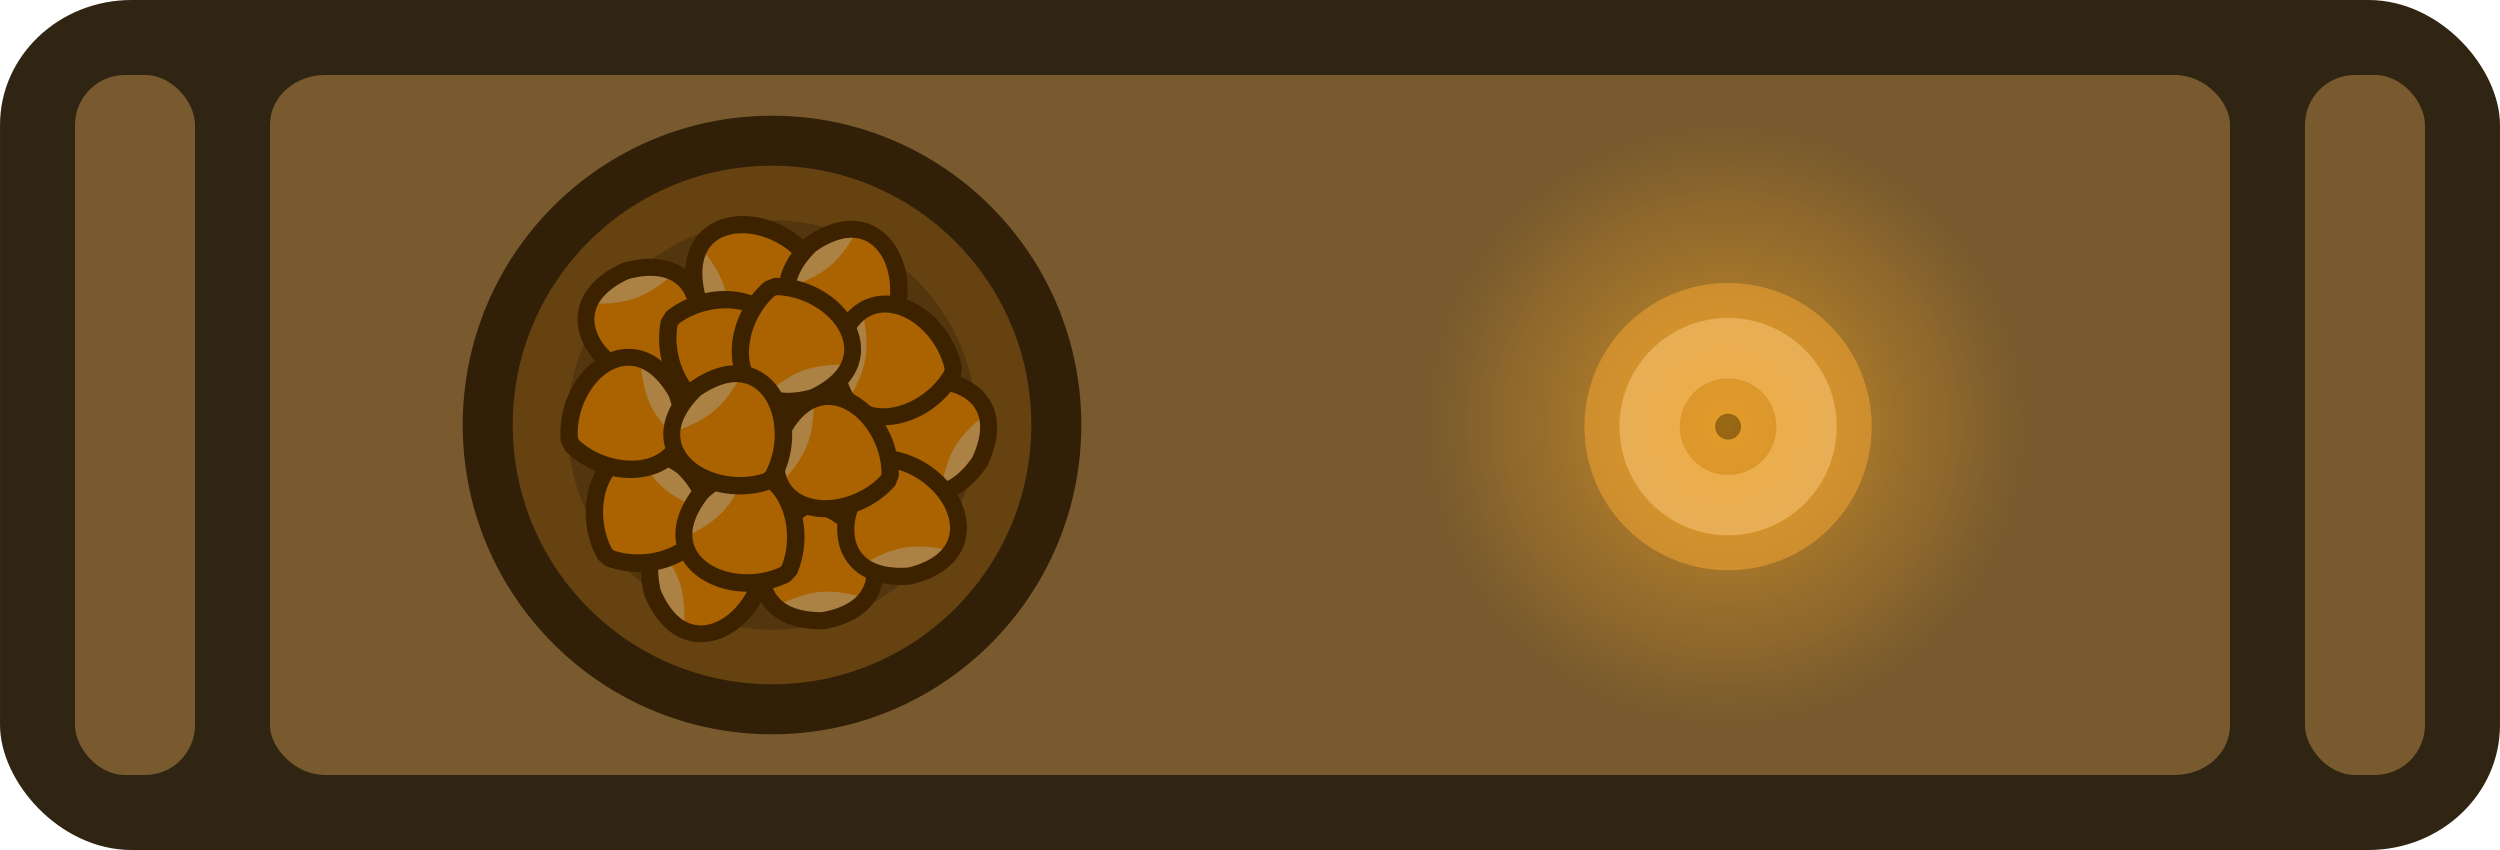 <?xml version="1.0" encoding="UTF-8" standalone="no"?>
<svg
   width="250"
   height="85"
   viewBox="0 0 66.146 22.49"
   version="1.1"
   id="svg22844"
   inkscape:version="1.3 (0e150ed, 2023-07-21)"
   sodipodi:docname="bookshelf_1.svg"
   xmlns:inkscape="http://www.inkscape.org/namespaces/inkscape"
   xmlns:sodipodi="http://sodipodi.sourceforge.net/DTD/sodipodi-0.dtd"
   xmlns:xlink="http://www.w3.org/1999/xlink"
   xmlns="http://www.w3.org/2000/svg"
   xmlns:svg="http://www.w3.org/2000/svg"
   xmlns:rdf="http://www.w3.org/1999/02/22-rdf-syntax-ns#"
   xmlns:cc="http://creativecommons.org/ns#"
   xmlns:dc="http://purl.org/dc/elements/1.1/">
  <defs
     id="defs22838">
    <linearGradient
       id="linearGradient3"
       inkscape:collect="always">
      <stop
         style="stop-color:#ffad23;stop-opacity:0.611;"
         offset="0"
         id="stop3" />
      <stop
         style="stop-color:#ffad23;stop-opacity:0;"
         offset="0.829"
         id="stop4" />
    </linearGradient>
    <radialGradient
       inkscape:collect="always"
       xlink:href="#linearGradient3"
       id="radialGradient4"
       cx="95.773"
       cy="88.153"
       fx="95.773"
       fy="88.153"
       r="9.538"
       gradientUnits="userSpaceOnUse"
       gradientTransform="translate(22.564,16.503)" />
  </defs>
  <sodipodi:namedview
     id="base"
     pagecolor="#505050"
     bordercolor="#666666"
     borderopacity="1.0"
     inkscape:pageopacity="0"
     inkscape:pageshadow="2"
     inkscape:zoom="3.7554578"
     inkscape:cx="115.96456"
     inkscape:cy="34.483146"
     inkscape:document-units="px"
     inkscape:current-layer="layer1"
     inkscape:document-rotation="0"
     showgrid="false"
     inkscape:window-width="1440"
     inkscape:window-height="900"
     inkscape:window-x="0"
     inkscape:window-y="0"
     inkscape:window-maximized="0"
     fit-margin-top="0"
     fit-margin-left="0"
     fit-margin-right="0"
     fit-margin-bottom="0"
     inkscape:pagecheckerboard="1"
     units="px"
     height="85px"
     inkscape:showpageshadow="2"
     inkscape:deskcolor="#d1d1d1" />
  <g
     inkscape:label="Layer 1"
     inkscape:groupmode="layer"
     id="layer1"
     transform="translate(-72.662,-93.411)">
    <g
       id="g1927">
      <rect
         style="display:inline;fill:#302412;fill-opacity:1;stroke-width:0.143"
         id="rect557-2-9"
         width="66.146"
         height="22.49"
         x="72.662"
         y="93.411"
         rx="3.482"
         ry="3.307" />
      <rect
         style="display:inline;fill:#785a2e;fill-opacity:1;stroke-width:0.165"
         id="rect1018-7-2"
         width="51.858"
         height="18.521"
         x="79.806"
         y="95.395"
         rx="1.459"
         ry="1.309" />
      <rect
         style="display:inline;fill:#785a2e;fill-opacity:1;stroke-width:0.152"
         id="rect1020-2-7"
         width="3.175"
         height="18.521"
         x="74.646"
         y="95.395"
         rx="1.323"
         ry="1.323" />
      <rect
         style="display:inline;fill:#785a2e;fill-opacity:1;stroke-width:0.152"
         id="rect1020-2-7-3"
         width="3.175"
         height="18.521"
         x="133.648"
         y="95.395"
         rx="1.323"
         ry="1.323" />
    </g>
    <g
       id="g8"
       transform="matrix(0.805,0,0,0.805,23.829,20.451)"
       style="stroke-width:1.243">
      <circle
         style="fill:#d8af76;fill-opacity:1;stroke:#b78034;stroke-width:1.151;stroke-dasharray:none;stroke-opacity:1"
         id="path1"
         cx="117.46"
         cy="104.656"
         r="4.146" />
      <circle
         style="fill:#b78034;fill-opacity:1;stroke:none;stroke-width:1.644;stroke-dasharray:none;stroke-opacity:1"
         id="path2"
         cx="117.46"
         cy="104.656"
         r="1.589" />
      <circle
         style="fill:#000000;fill-opacity:1;stroke:none;stroke-width:1.644;stroke-dasharray:none;stroke-opacity:1"
         id="path4"
         cx="117.46"
         cy="104.656"
         r="0.426" />
    </g>
    <circle
       style="fill:url(#radialGradient4);stroke:none;stroke-width:1.323;stroke-dasharray:none;stroke-opacity:1"
       id="path3"
       cx="118.336"
       cy="104.656"
       r="9.538" />
    <g
       id="g17-6-0-3-2-1"
       transform="rotate(-80.864,89.775,134.71)" />
    <g
       id="g19">
      <circle
         style="fill:#664210;fill-opacity:1;stroke:#311f08;stroke-width:1.323;stroke-dasharray:none;stroke-opacity:1"
         id="path5-1"
         cx="93.088"
         cy="104.656"
         r="7.522" />
      <circle
         style="fill:#53360d;fill-opacity:1;stroke:none;stroke-width:1.323;stroke-dasharray:none;stroke-opacity:1"
         id="path6-9"
         cx="93.088"
         cy="104.656"
         r="5.417" />
      <g
         id="g17-1-7-0-0"
         transform="rotate(-39.24,69.305,162.277)">
        <path
           style="color:#000000;fill:#aa6300;stroke-linecap:round;stroke-linejoin:round;-inkscape-stroke:none"
           d="m 122.435,130.584 c -2.274,0.192 -1.646,2.505 -0.081,3.105 l 0.186,-7.4e-4 c 1.561,-0.612 2.17,-2.93 -0.105,-3.104 z"
           id="path16-2-3-23-1" />
        <path
           id="path9-3-8-1-5-3"
           style="fill:#ac8144;fill-opacity:1;stroke:none;stroke-width:0.265;stroke-linecap:round;stroke-linejoin:round;stroke-dasharray:none;stroke-opacity:1"
           d="m 122.342,130.579 c -0.22,0.005 -0.462,0.078 -0.662,0.104 0.013,0.033 0.027,0.065 0.041,0.095 -0.207,0.089 -0.375,0.206 -0.367,0.347 0.38,0.141 0.755,0.229 1.084,0.227 0.329,-0.001 0.703,-0.092 1.081,-0.236 0.007,-0.141 -0.162,-0.257 -0.37,-0.344 0.014,-0.031 0.028,-0.062 0.04,-0.096 -0.229,-0.028 -0.512,-0.118 -0.755,-0.096 -0.03,-0.003 -0.061,-0.004 -0.093,-0.003 z"
           sodipodi:nodetypes="ccccscccccc" />
        <path
           style="color:#000000;fill:#3d2200;fill-opacity:1;stroke-linecap:round;stroke-linejoin:round;-inkscape-stroke:none"
           d="m 122.416,130.359 c -0.607,0.051 -1.054,0.249 -1.338,0.553 -0.284,0.304 -0.387,0.703 -0.348,1.094 0.079,0.781 0.679,1.562 1.543,1.893 a 0.225,0.225 0 0 0 0.082,0.016 l 0.186,-0.002 a 0.225,0.225 0 0 0 0.08,-0.016 c 0.861,-0.338 1.457,-1.123 1.529,-1.904 0.036,-0.391 -0.071,-0.788 -0.357,-1.09 -0.286,-0.301 -0.734,-0.497 -1.342,-0.543 a 0.225,0.225 0 0 0 -0.016,0 0.225,0.225 0 0 0 -0.019,0 z m 0.019,0.455 c 0.515,0.044 0.844,0.199 1.031,0.396 0.191,0.201 0.261,0.453 0.234,0.74 -0.053,0.567 -0.536,1.231 -1.223,1.512 h -0.065 c -0.688,-0.275 -1.179,-0.935 -1.236,-1.502 -0.029,-0.287 0.039,-0.539 0.229,-0.742 0.186,-0.199 0.515,-0.356 1.029,-0.404 z"
           id="path17-3-5-9-6" />
      </g>
      <g
         id="g17-1-7-0-0-9"
         transform="rotate(-107.686,98.323,131.714)">
        <path
           style="color:#000000;fill:#aa6300;stroke-linecap:round;stroke-linejoin:round;-inkscape-stroke:none"
           d="m 122.435,130.584 c -2.274,0.192 -1.646,2.505 -0.081,3.105 l 0.186,-7.4e-4 c 1.561,-0.612 2.17,-2.93 -0.105,-3.104 z"
           id="path16-2-3-23-1-0" />
        <path
           id="path9-3-8-1-5-3-4"
           style="fill:#ac8144;fill-opacity:1;stroke:none;stroke-width:0.265;stroke-linecap:round;stroke-linejoin:round;stroke-dasharray:none;stroke-opacity:1"
           d="m 122.342,130.579 c -0.22,0.005 -0.462,0.078 -0.662,0.104 0.013,0.033 0.027,0.065 0.041,0.095 -0.207,0.089 -0.375,0.206 -0.367,0.347 0.38,0.141 0.755,0.229 1.084,0.227 0.329,-0.001 0.703,-0.092 1.081,-0.236 0.007,-0.141 -0.162,-0.257 -0.37,-0.344 0.014,-0.031 0.028,-0.062 0.04,-0.096 -0.229,-0.028 -0.512,-0.118 -0.755,-0.096 -0.03,-0.003 -0.061,-0.004 -0.093,-0.003 z"
           sodipodi:nodetypes="ccccscccccc" />
        <path
           style="color:#000000;fill:#3d2200;fill-opacity:1;stroke-linecap:round;stroke-linejoin:round;-inkscape-stroke:none"
           d="m 122.416,130.359 c -0.607,0.051 -1.054,0.249 -1.338,0.553 -0.284,0.304 -0.387,0.703 -0.348,1.094 0.079,0.781 0.679,1.562 1.543,1.893 a 0.225,0.225 0 0 0 0.082,0.016 l 0.186,-0.002 a 0.225,0.225 0 0 0 0.08,-0.016 c 0.861,-0.338 1.457,-1.123 1.529,-1.904 0.036,-0.391 -0.071,-0.788 -0.357,-1.09 -0.286,-0.301 -0.734,-0.497 -1.342,-0.543 a 0.225,0.225 0 0 0 -0.016,0 0.225,0.225 0 0 0 -0.019,0 z m 0.019,0.455 c 0.515,0.044 0.844,0.199 1.031,0.396 0.191,0.201 0.261,0.453 0.234,0.74 -0.053,0.567 -0.536,1.231 -1.223,1.512 h -0.065 c -0.688,-0.275 -1.179,-0.935 -1.236,-1.502 -0.029,-0.287 0.039,-0.539 0.229,-0.742 0.186,-0.199 0.515,-0.356 1.029,-0.404 z"
           id="path17-3-5-9-6-0" />
      </g>
      <g
         id="g17-1-7-0-0-9-2"
         transform="rotate(-107.686,96.039,127.36)">
        <path
           style="color:#000000;fill:#aa6300;stroke-linecap:round;stroke-linejoin:round;-inkscape-stroke:none"
           d="m 122.435,130.584 c -2.274,0.192 -1.646,2.505 -0.081,3.105 l 0.186,-7.4e-4 c 1.561,-0.612 2.17,-2.93 -0.105,-3.104 z"
           id="path16-2-3-23-1-0-4" />
        <path
           id="path9-3-8-1-5-3-4-4"
           style="fill:#ac8144;fill-opacity:1;stroke:none;stroke-width:0.265;stroke-linecap:round;stroke-linejoin:round;stroke-dasharray:none;stroke-opacity:1"
           d="m 122.342,130.579 c -0.22,0.005 -0.462,0.078 -0.662,0.104 0.013,0.033 0.027,0.065 0.041,0.095 -0.207,0.089 -0.375,0.206 -0.367,0.347 0.38,0.141 0.755,0.229 1.084,0.227 0.329,-0.001 0.703,-0.092 1.081,-0.236 0.007,-0.141 -0.162,-0.257 -0.37,-0.344 0.014,-0.031 0.028,-0.062 0.04,-0.096 -0.229,-0.028 -0.512,-0.118 -0.755,-0.096 -0.03,-0.003 -0.061,-0.004 -0.093,-0.003 z"
           sodipodi:nodetypes="ccccscccccc" />
        <path
           style="color:#000000;fill:#3d2200;fill-opacity:1;stroke-linecap:round;stroke-linejoin:round;-inkscape-stroke:none"
           d="m 122.416,130.359 c -0.607,0.051 -1.054,0.249 -1.338,0.553 -0.284,0.304 -0.387,0.703 -0.348,1.094 0.079,0.781 0.679,1.562 1.543,1.893 a 0.225,0.225 0 0 0 0.082,0.016 l 0.186,-0.002 a 0.225,0.225 0 0 0 0.08,-0.016 c 0.861,-0.338 1.457,-1.123 1.529,-1.904 0.036,-0.391 -0.071,-0.788 -0.357,-1.09 -0.286,-0.301 -0.734,-0.497 -1.342,-0.543 a 0.225,0.225 0 0 0 -0.016,0 0.225,0.225 0 0 0 -0.019,0 z m 0.019,0.455 c 0.515,0.044 0.844,0.199 1.031,0.396 0.191,0.201 0.261,0.453 0.234,0.74 -0.053,0.567 -0.536,1.231 -1.223,1.512 h -0.065 c -0.688,-0.275 -1.179,-0.935 -1.236,-1.502 -0.029,-0.287 0.039,-0.539 0.229,-0.742 0.186,-0.199 0.515,-0.356 1.029,-0.404 z"
           id="path17-3-5-9-6-0-1" />
      </g>
      <g
         id="g17-6"
         transform="rotate(40.511,140.219,75.23)">
        <path
           style="color:#000000;fill:#aa6300;stroke-linecap:round;stroke-linejoin:round;-inkscape-stroke:none"
           d="m 122.435,130.584 c -2.274,0.192 -1.646,2.505 -0.081,3.105 l 0.186,-7.4e-4 c 1.561,-0.612 2.17,-2.93 -0.105,-3.104 z"
           id="path16-7" />
        <path
           id="path9-3-0"
           style="fill:#ac8144;fill-opacity:1;stroke:none;stroke-width:0.265;stroke-linecap:round;stroke-linejoin:round;stroke-dasharray:none;stroke-opacity:1"
           d="m 122.342,130.579 c -0.22,0.005 -0.462,0.078 -0.662,0.104 0.013,0.033 0.027,0.065 0.041,0.095 -0.207,0.089 -0.375,0.206 -0.367,0.347 0.38,0.141 0.755,0.229 1.084,0.227 0.329,-0.001 0.703,-0.092 1.081,-0.236 0.007,-0.141 -0.162,-0.257 -0.37,-0.344 0.014,-0.031 0.028,-0.062 0.04,-0.096 -0.229,-0.028 -0.512,-0.118 -0.755,-0.096 -0.03,-0.003 -0.061,-0.004 -0.093,-0.003 z"
           sodipodi:nodetypes="ccccscccccc" />
        <path
           style="color:#000000;fill:#3d2200;fill-opacity:1;stroke-linecap:round;stroke-linejoin:round;-inkscape-stroke:none"
           d="m 122.416,130.359 c -0.607,0.051 -1.054,0.249 -1.338,0.553 -0.284,0.304 -0.387,0.703 -0.348,1.094 0.079,0.781 0.679,1.562 1.543,1.893 a 0.225,0.225 0 0 0 0.082,0.016 l 0.186,-0.002 a 0.225,0.225 0 0 0 0.08,-0.016 c 0.861,-0.338 1.457,-1.123 1.529,-1.904 0.036,-0.391 -0.071,-0.788 -0.357,-1.09 -0.286,-0.301 -0.734,-0.497 -1.342,-0.543 a 0.225,0.225 0 0 0 -0.016,0 0.225,0.225 0 0 0 -0.019,0 z m 0.019,0.455 c 0.515,0.044 0.844,0.199 1.031,0.396 0.191,0.201 0.261,0.453 0.234,0.74 -0.053,0.567 -0.536,1.231 -1.223,1.512 h -0.065 c -0.688,-0.275 -1.179,-0.935 -1.236,-1.502 -0.029,-0.287 0.039,-0.539 0.229,-0.742 0.186,-0.199 0.515,-0.356 1.029,-0.404 z"
           id="path17-9" />
      </g>
      <g
         id="g17-1-7"
         transform="rotate(-39.24,65.202,154.957)">
        <path
           style="color:#000000;fill:#aa6300;stroke-linecap:round;stroke-linejoin:round;-inkscape-stroke:none"
           d="m 122.435,130.584 c -2.274,0.192 -1.646,2.505 -0.081,3.105 l 0.186,-7.4e-4 c 1.561,-0.612 2.17,-2.93 -0.105,-3.104 z"
           id="path16-2-3" />
        <path
           id="path9-3-8-1"
           style="fill:#ac8144;fill-opacity:1;stroke:none;stroke-width:0.265;stroke-linecap:round;stroke-linejoin:round;stroke-dasharray:none;stroke-opacity:1"
           d="m 122.342,130.579 c -0.22,0.005 -0.462,0.078 -0.662,0.104 0.013,0.033 0.027,0.065 0.041,0.095 -0.207,0.089 -0.375,0.206 -0.367,0.347 0.38,0.141 0.755,0.229 1.084,0.227 0.329,-0.001 0.703,-0.092 1.081,-0.236 0.007,-0.141 -0.162,-0.257 -0.37,-0.344 0.014,-0.031 0.028,-0.062 0.04,-0.096 -0.229,-0.028 -0.512,-0.118 -0.755,-0.096 -0.03,-0.003 -0.061,-0.004 -0.093,-0.003 z"
           sodipodi:nodetypes="ccccscccccc" />
        <path
           style="color:#000000;fill:#3d2200;fill-opacity:1;stroke-linecap:round;stroke-linejoin:round;-inkscape-stroke:none"
           d="m 122.416,130.359 c -0.607,0.051 -1.054,0.249 -1.338,0.553 -0.284,0.304 -0.387,0.703 -0.348,1.094 0.079,0.781 0.679,1.562 1.543,1.893 a 0.225,0.225 0 0 0 0.082,0.016 l 0.186,-0.002 a 0.225,0.225 0 0 0 0.08,-0.016 c 0.861,-0.338 1.457,-1.123 1.529,-1.904 0.036,-0.391 -0.071,-0.788 -0.357,-1.09 -0.286,-0.301 -0.734,-0.497 -1.342,-0.543 a 0.225,0.225 0 0 0 -0.016,0 0.225,0.225 0 0 0 -0.019,0 z m 0.019,0.455 c 0.515,0.044 0.844,0.199 1.031,0.396 0.191,0.201 0.261,0.453 0.234,0.74 -0.053,0.567 -0.536,1.231 -1.223,1.512 h -0.065 c -0.688,-0.275 -1.179,-0.935 -1.236,-1.502 -0.029,-0.287 0.039,-0.539 0.229,-0.742 0.186,-0.199 0.515,-0.356 1.029,-0.404 z"
           id="path17-3-5" />
      </g>
      <g
         id="g17-1-7-0"
         transform="rotate(-39.24,69.603,156.71)">
        <path
           style="color:#000000;fill:#aa6300;stroke-linecap:round;stroke-linejoin:round;-inkscape-stroke:none"
           d="m 122.435,130.584 c -2.274,0.192 -1.646,2.505 -0.081,3.105 l 0.186,-7.4e-4 c 1.561,-0.612 2.17,-2.93 -0.105,-3.104 z"
           id="path16-2-3-23" />
        <path
           id="path9-3-8-1-5"
           style="fill:#ac8144;fill-opacity:1;stroke:none;stroke-width:0.265;stroke-linecap:round;stroke-linejoin:round;stroke-dasharray:none;stroke-opacity:1"
           d="m 122.342,130.579 c -0.22,0.005 -0.462,0.078 -0.662,0.104 0.013,0.033 0.027,0.065 0.041,0.095 -0.207,0.089 -0.375,0.206 -0.367,0.347 0.38,0.141 0.755,0.229 1.084,0.227 0.329,-0.001 0.703,-0.092 1.081,-0.236 0.007,-0.141 -0.162,-0.257 -0.37,-0.344 0.014,-0.031 0.028,-0.062 0.04,-0.096 -0.229,-0.028 -0.512,-0.118 -0.755,-0.096 -0.03,-0.003 -0.061,-0.004 -0.093,-0.003 z"
           sodipodi:nodetypes="ccccscccccc" />
        <path
           style="color:#000000;fill:#3d2200;fill-opacity:1;stroke-linecap:round;stroke-linejoin:round;-inkscape-stroke:none"
           d="m 122.416,130.359 c -0.607,0.051 -1.054,0.249 -1.338,0.553 -0.284,0.304 -0.387,0.703 -0.348,1.094 0.079,0.781 0.679,1.562 1.543,1.893 a 0.225,0.225 0 0 0 0.082,0.016 l 0.186,-0.002 a 0.225,0.225 0 0 0 0.08,-0.016 c 0.861,-0.338 1.457,-1.123 1.529,-1.904 0.036,-0.391 -0.071,-0.788 -0.357,-1.09 -0.286,-0.301 -0.734,-0.497 -1.342,-0.543 a 0.225,0.225 0 0 0 -0.016,0 0.225,0.225 0 0 0 -0.019,0 z m 0.019,0.455 c 0.515,0.044 0.844,0.199 1.031,0.396 0.191,0.201 0.261,0.453 0.234,0.74 -0.053,0.567 -0.536,1.231 -1.223,1.512 h -0.065 c -0.688,-0.275 -1.179,-0.935 -1.236,-1.502 -0.029,-0.287 0.039,-0.539 0.229,-0.742 0.186,-0.199 0.515,-0.356 1.029,-0.404 z"
           id="path17-3-5-9" />
      </g>
      <g
         id="g17-1-9-3-6"
         transform="rotate(120.444,117.644,111.287)"
         inkscape:transform-center-x="-0.27897845"
         inkscape:transform-center-y="-0.16410497">
        <path
           style="color:#000000;fill:#aa6300;stroke-linecap:round;stroke-linejoin:round;-inkscape-stroke:none"
           d="m 122.435,130.584 c -2.274,0.192 -1.646,2.505 -0.081,3.105 l 0.186,-7.4e-4 c 1.561,-0.612 2.17,-2.93 -0.105,-3.104 z"
           id="path16-2-9-46-4" />
        <path
           id="path9-3-8-9-9-5"
           style="fill:#ac8144;fill-opacity:1;stroke:none;stroke-width:0.265;stroke-linecap:round;stroke-linejoin:round;stroke-dasharray:none;stroke-opacity:1"
           d="m 122.342,130.579 c -0.22,0.005 -0.462,0.078 -0.662,0.104 0.013,0.033 0.027,0.065 0.041,0.095 -0.207,0.089 -0.375,0.206 -0.367,0.347 0.38,0.141 0.755,0.229 1.084,0.227 0.329,-0.001 0.703,-0.092 1.081,-0.236 0.007,-0.141 -0.162,-0.257 -0.37,-0.344 0.014,-0.031 0.028,-0.062 0.04,-0.096 -0.229,-0.028 -0.512,-0.118 -0.755,-0.096 -0.03,-0.003 -0.061,-0.004 -0.093,-0.003 z"
           sodipodi:nodetypes="ccccscccccc" />
        <path
           style="color:#000000;fill:#3d2200;fill-opacity:1;stroke-linecap:round;stroke-linejoin:round;-inkscape-stroke:none"
           d="m 122.416,130.359 c -0.607,0.051 -1.054,0.249 -1.338,0.553 -0.284,0.304 -0.387,0.703 -0.348,1.094 0.079,0.781 0.679,1.562 1.543,1.893 a 0.225,0.225 0 0 0 0.082,0.016 l 0.186,-0.002 a 0.225,0.225 0 0 0 0.08,-0.016 c 0.861,-0.338 1.457,-1.123 1.529,-1.904 0.036,-0.391 -0.071,-0.788 -0.357,-1.09 -0.286,-0.301 -0.734,-0.497 -1.342,-0.543 a 0.225,0.225 0 0 0 -0.016,0 0.225,0.225 0 0 0 -0.019,0 z m 0.019,0.455 c 0.515,0.044 0.844,0.199 1.031,0.396 0.191,0.201 0.261,0.453 0.234,0.74 -0.053,0.567 -0.536,1.231 -1.223,1.512 h -0.065 c -0.688,-0.275 -1.179,-0.935 -1.236,-1.502 -0.029,-0.287 0.039,-0.539 0.229,-0.742 0.186,-0.199 0.515,-0.356 1.029,-0.404 z"
           id="path17-3-6-7-1" />
      </g>
      <g
         id="g17-6-0"
         transform="rotate(40.511,143.158,81.678)">
        <path
           style="color:#000000;fill:#aa6300;stroke-linecap:round;stroke-linejoin:round;-inkscape-stroke:none"
           d="m 122.435,130.584 c -2.274,0.192 -1.646,2.505 -0.081,3.105 l 0.186,-7.4e-4 c 1.561,-0.612 2.17,-2.93 -0.105,-3.104 z"
           id="path16-7-2" />
        <path
           id="path9-3-0-0"
           style="fill:#ac8144;fill-opacity:1;stroke:none;stroke-width:0.265;stroke-linecap:round;stroke-linejoin:round;stroke-dasharray:none;stroke-opacity:1"
           d="m 122.342,130.579 c -0.22,0.005 -0.462,0.078 -0.662,0.104 0.013,0.033 0.027,0.065 0.041,0.095 -0.207,0.089 -0.375,0.206 -0.367,0.347 0.38,0.141 0.755,0.229 1.084,0.227 0.329,-0.001 0.703,-0.092 1.081,-0.236 0.007,-0.141 -0.162,-0.257 -0.37,-0.344 0.014,-0.031 0.028,-0.062 0.04,-0.096 -0.229,-0.028 -0.512,-0.118 -0.755,-0.096 -0.03,-0.003 -0.061,-0.004 -0.093,-0.003 z"
           sodipodi:nodetypes="ccccscccccc" />
        <path
           style="color:#000000;fill:#3d2200;fill-opacity:1;stroke-linecap:round;stroke-linejoin:round;-inkscape-stroke:none"
           d="m 122.416,130.359 c -0.607,0.051 -1.054,0.249 -1.338,0.553 -0.284,0.304 -0.387,0.703 -0.348,1.094 0.079,0.781 0.679,1.562 1.543,1.893 a 0.225,0.225 0 0 0 0.082,0.016 l 0.186,-0.002 a 0.225,0.225 0 0 0 0.08,-0.016 c 0.861,-0.338 1.457,-1.123 1.529,-1.904 0.036,-0.391 -0.071,-0.788 -0.357,-1.09 -0.286,-0.301 -0.734,-0.497 -1.342,-0.543 a 0.225,0.225 0 0 0 -0.016,0 0.225,0.225 0 0 0 -0.019,0 z m 0.019,0.455 c 0.515,0.044 0.844,0.199 1.031,0.396 0.191,0.201 0.261,0.453 0.234,0.74 -0.053,0.567 -0.536,1.231 -1.223,1.512 h -0.065 c -0.688,-0.275 -1.179,-0.935 -1.236,-1.502 -0.029,-0.287 0.039,-0.539 0.229,-0.742 0.186,-0.199 0.515,-0.356 1.029,-0.404 z"
           id="path17-9-95" />
      </g>
      <g
         id="g17-1-9-2"
         transform="rotate(174.999,108.884,119.599)">
        <path
           style="color:#000000;fill:#aa6300;stroke-linecap:round;stroke-linejoin:round;-inkscape-stroke:none"
           d="m 122.435,130.584 c -2.274,0.192 -1.646,2.505 -0.081,3.105 l 0.186,-7.4e-4 c 1.561,-0.612 2.17,-2.93 -0.105,-3.104 z"
           id="path16-2-9-8" />
        <path
           id="path9-3-8-9-8"
           style="fill:#ac8144;fill-opacity:1;stroke:none;stroke-width:0.265;stroke-linecap:round;stroke-linejoin:round;stroke-dasharray:none;stroke-opacity:1"
           d="m 122.342,130.579 c -0.22,0.005 -0.462,0.078 -0.662,0.104 0.013,0.033 0.027,0.065 0.041,0.095 -0.207,0.089 -0.375,0.206 -0.367,0.347 0.38,0.141 0.755,0.229 1.084,0.227 0.329,-0.001 0.703,-0.092 1.081,-0.236 0.007,-0.141 -0.162,-0.257 -0.37,-0.344 0.014,-0.031 0.028,-0.062 0.04,-0.096 -0.229,-0.028 -0.512,-0.118 -0.755,-0.096 -0.03,-0.003 -0.061,-0.004 -0.093,-0.003 z"
           sodipodi:nodetypes="ccccscccccc" />
        <path
           style="color:#000000;fill:#3d2200;fill-opacity:1;stroke-linecap:round;stroke-linejoin:round;-inkscape-stroke:none"
           d="m 122.416,130.359 c -0.607,0.051 -1.054,0.249 -1.338,0.553 -0.284,0.304 -0.387,0.703 -0.348,1.094 0.079,0.781 0.679,1.562 1.543,1.893 a 0.225,0.225 0 0 0 0.082,0.016 l 0.186,-0.002 a 0.225,0.225 0 0 0 0.08,-0.016 c 0.861,-0.338 1.457,-1.123 1.529,-1.904 0.036,-0.391 -0.071,-0.788 -0.357,-1.09 -0.286,-0.301 -0.734,-0.497 -1.342,-0.543 a 0.225,0.225 0 0 0 -0.016,0 0.225,0.225 0 0 0 -0.019,0 z m 0.019,0.455 c 0.515,0.044 0.844,0.199 1.031,0.396 0.191,0.201 0.261,0.453 0.234,0.74 -0.053,0.567 -0.536,1.231 -1.223,1.512 h -0.065 c -0.688,-0.275 -1.179,-0.935 -1.236,-1.502 -0.029,-0.287 0.039,-0.539 0.229,-0.742 0.186,-0.199 0.515,-0.356 1.029,-0.404 z"
           id="path17-3-6-0" />
      </g>
      <g
         id="g17-6-0-3"
         transform="rotate(171.215,110.423,118.632)">
        <path
           style="color:#000000;fill:#aa6300;stroke-linecap:round;stroke-linejoin:round;-inkscape-stroke:none"
           d="m 122.435,130.584 c -2.274,0.192 -1.646,2.505 -0.081,3.105 l 0.186,-7.4e-4 c 1.561,-0.612 2.17,-2.93 -0.105,-3.104 z"
           id="path16-7-2-5" />
        <path
           id="path9-3-0-0-9"
           style="fill:#ac8144;fill-opacity:1;stroke:none;stroke-width:0.265;stroke-linecap:round;stroke-linejoin:round;stroke-dasharray:none;stroke-opacity:1"
           d="m 122.342,130.579 c -0.22,0.005 -0.462,0.078 -0.662,0.104 0.013,0.033 0.027,0.065 0.041,0.095 -0.207,0.089 -0.375,0.206 -0.367,0.347 0.38,0.141 0.755,0.229 1.084,0.227 0.329,-0.001 0.703,-0.092 1.081,-0.236 0.007,-0.141 -0.162,-0.257 -0.37,-0.344 0.014,-0.031 0.028,-0.062 0.04,-0.096 -0.229,-0.028 -0.512,-0.118 -0.755,-0.096 -0.03,-0.003 -0.061,-0.004 -0.093,-0.003 z"
           sodipodi:nodetypes="ccccscccccc" />
        <path
           style="color:#000000;fill:#3d2200;fill-opacity:1;stroke-linecap:round;stroke-linejoin:round;-inkscape-stroke:none"
           d="m 122.416,130.359 c -0.607,0.051 -1.054,0.249 -1.338,0.553 -0.284,0.304 -0.387,0.703 -0.348,1.094 0.079,0.781 0.679,1.562 1.543,1.893 a 0.225,0.225 0 0 0 0.082,0.016 l 0.186,-0.002 a 0.225,0.225 0 0 0 0.08,-0.016 c 0.861,-0.338 1.457,-1.123 1.529,-1.904 0.036,-0.391 -0.071,-0.788 -0.357,-1.09 -0.286,-0.301 -0.734,-0.497 -1.342,-0.543 a 0.225,0.225 0 0 0 -0.016,0 0.225,0.225 0 0 0 -0.019,0 z m 0.019,0.455 c 0.515,0.044 0.844,0.199 1.031,0.396 0.191,0.201 0.261,0.453 0.234,0.74 -0.053,0.567 -0.536,1.231 -1.223,1.512 h -0.065 c -0.688,-0.275 -1.179,-0.935 -1.236,-1.502 -0.029,-0.287 0.039,-0.539 0.229,-0.742 0.186,-0.199 0.515,-0.356 1.029,-0.404 z"
           id="path17-9-95-8" />
      </g>
      <g
         id="g17-6-0-3-2"
         transform="rotate(-80.864,92.286,132.881)">
        <path
           style="color:#000000;fill:#aa6300;stroke-linecap:round;stroke-linejoin:round;-inkscape-stroke:none"
           d="m 122.435,130.584 c -2.274,0.192 -1.646,2.505 -0.081,3.105 l 0.186,-7.4e-4 c 1.561,-0.612 2.17,-2.93 -0.105,-3.104 z"
           id="path16-7-2-5-8" />
        <path
           id="path9-3-0-0-9-4"
           style="fill:#ac8144;fill-opacity:1;stroke:none;stroke-width:0.265;stroke-linecap:round;stroke-linejoin:round;stroke-dasharray:none;stroke-opacity:1"
           d="m 122.342,130.579 c -0.22,0.005 -0.462,0.078 -0.662,0.104 0.013,0.033 0.027,0.065 0.041,0.095 -0.207,0.089 -0.375,0.206 -0.367,0.347 0.38,0.141 0.755,0.229 1.084,0.227 0.329,-0.001 0.703,-0.092 1.081,-0.236 0.007,-0.141 -0.162,-0.257 -0.37,-0.344 0.014,-0.031 0.028,-0.062 0.04,-0.096 -0.229,-0.028 -0.512,-0.118 -0.755,-0.096 -0.03,-0.003 -0.061,-0.004 -0.093,-0.003 z"
           sodipodi:nodetypes="ccccscccccc" />
        <path
           style="color:#000000;fill:#3d2200;fill-opacity:1;stroke-linecap:round;stroke-linejoin:round;-inkscape-stroke:none"
           d="m 122.416,130.359 c -0.607,0.051 -1.054,0.249 -1.338,0.553 -0.284,0.304 -0.387,0.703 -0.348,1.094 0.079,0.781 0.679,1.562 1.543,1.893 a 0.225,0.225 0 0 0 0.082,0.016 l 0.186,-0.002 a 0.225,0.225 0 0 0 0.08,-0.016 c 0.861,-0.338 1.457,-1.123 1.529,-1.904 0.036,-0.391 -0.071,-0.788 -0.357,-1.09 -0.286,-0.301 -0.734,-0.497 -1.342,-0.543 a 0.225,0.225 0 0 0 -0.016,0 0.225,0.225 0 0 0 -0.019,0 z m 0.019,0.455 c 0.515,0.044 0.844,0.199 1.031,0.396 0.191,0.201 0.261,0.453 0.234,0.74 -0.053,0.567 -0.536,1.231 -1.223,1.512 h -0.065 c -0.688,-0.275 -1.179,-0.935 -1.236,-1.502 -0.029,-0.287 0.039,-0.539 0.229,-0.742 0.186,-0.199 0.515,-0.356 1.029,-0.404 z"
           id="path17-9-95-8-0" />
      </g>
      <g
         id="g17-1-9-1-7"
         transform="rotate(-1.361,-1037.071,1344.877)">
        <path
           style="color:#000000;fill:#aa6300;stroke-linecap:round;stroke-linejoin:round;-inkscape-stroke:none"
           d="m 122.435,130.584 c -2.274,0.192 -1.646,2.505 -0.081,3.105 l 0.186,-7.4e-4 c 1.561,-0.612 2.17,-2.93 -0.105,-3.104 z"
           id="path16-2-9-7-7" />
        <path
           id="path9-3-8-9-3-9"
           style="fill:#ac8144;fill-opacity:1;stroke:none;stroke-width:0.265;stroke-linecap:round;stroke-linejoin:round;stroke-dasharray:none;stroke-opacity:1"
           d="m 122.342,130.579 c -0.22,0.005 -0.462,0.078 -0.662,0.104 0.013,0.033 0.027,0.065 0.041,0.095 -0.207,0.089 -0.375,0.206 -0.367,0.347 0.38,0.141 0.755,0.229 1.084,0.227 0.329,-0.001 0.703,-0.092 1.081,-0.236 0.007,-0.141 -0.162,-0.257 -0.37,-0.344 0.014,-0.031 0.028,-0.062 0.04,-0.096 -0.229,-0.028 -0.512,-0.118 -0.755,-0.096 -0.03,-0.003 -0.061,-0.004 -0.093,-0.003 z"
           sodipodi:nodetypes="ccccscccccc" />
        <path
           style="color:#000000;fill:#3d2200;fill-opacity:1;stroke-linecap:round;stroke-linejoin:round;-inkscape-stroke:none"
           d="m 122.416,130.359 c -0.607,0.051 -1.054,0.249 -1.338,0.553 -0.284,0.304 -0.387,0.703 -0.348,1.094 0.079,0.781 0.679,1.562 1.543,1.893 a 0.225,0.225 0 0 0 0.082,0.016 l 0.186,-0.002 a 0.225,0.225 0 0 0 0.08,-0.016 c 0.861,-0.338 1.457,-1.123 1.529,-1.904 0.036,-0.391 -0.071,-0.788 -0.357,-1.09 -0.286,-0.301 -0.734,-0.497 -1.342,-0.543 a 0.225,0.225 0 0 0 -0.016,0 0.225,0.225 0 0 0 -0.019,0 z m 0.019,0.455 c 0.515,0.044 0.844,0.199 1.031,0.396 0.191,0.201 0.261,0.453 0.234,0.74 -0.053,0.567 -0.536,1.231 -1.223,1.512 h -0.065 c -0.688,-0.275 -1.179,-0.935 -1.236,-1.502 -0.029,-0.287 0.039,-0.539 0.229,-0.742 0.186,-0.199 0.515,-0.356 1.029,-0.404 z"
           id="path17-3-6-9-6" />
      </g>
      <g
         id="g17-1-9-8-0"
         transform="rotate(-19.556,18.763,211.948)">
        <path
           style="color:#000000;fill:#aa6300;stroke-linecap:round;stroke-linejoin:round;-inkscape-stroke:none"
           d="m 122.435,130.584 c -2.274,0.192 -1.646,2.505 -0.081,3.105 l 0.186,-7.4e-4 c 1.561,-0.612 2.17,-2.93 -0.105,-3.104 z"
           id="path16-2-9-4-1" />
        <path
           id="path9-3-8-9-0-2"
           style="fill:#ac8144;fill-opacity:1;stroke:none;stroke-width:0.265;stroke-linecap:round;stroke-linejoin:round;stroke-dasharray:none;stroke-opacity:1"
           d="m 122.342,130.579 c -0.22,0.005 -0.462,0.078 -0.662,0.104 0.013,0.033 0.027,0.065 0.041,0.095 -0.207,0.089 -0.375,0.206 -0.367,0.347 0.38,0.141 0.755,0.229 1.084,0.227 0.329,-0.001 0.703,-0.092 1.081,-0.236 0.007,-0.141 -0.162,-0.257 -0.37,-0.344 0.014,-0.031 0.028,-0.062 0.04,-0.096 -0.229,-0.028 -0.512,-0.118 -0.755,-0.096 -0.03,-0.003 -0.061,-0.004 -0.093,-0.003 z"
           sodipodi:nodetypes="ccccscccccc" />
        <path
           style="color:#000000;fill:#3d2200;fill-opacity:1;stroke-linecap:round;stroke-linejoin:round;-inkscape-stroke:none"
           d="m 122.416,130.359 c -0.607,0.051 -1.054,0.249 -1.338,0.553 -0.284,0.304 -0.387,0.703 -0.348,1.094 0.079,0.781 0.679,1.562 1.543,1.893 a 0.225,0.225 0 0 0 0.082,0.016 l 0.186,-0.002 a 0.225,0.225 0 0 0 0.08,-0.016 c 0.861,-0.338 1.457,-1.123 1.529,-1.904 0.036,-0.391 -0.071,-0.788 -0.357,-1.09 -0.286,-0.301 -0.734,-0.497 -1.342,-0.543 a 0.225,0.225 0 0 0 -0.016,0 0.225,0.225 0 0 0 -0.019,0 z m 0.019,0.455 c 0.515,0.044 0.844,0.199 1.031,0.396 0.191,0.201 0.261,0.453 0.234,0.74 -0.053,0.567 -0.536,1.231 -1.223,1.512 h -0.065 c -0.688,-0.275 -1.179,-0.935 -1.236,-1.502 -0.029,-0.287 0.039,-0.539 0.229,-0.742 0.186,-0.199 0.515,-0.356 1.029,-0.404 z"
           id="path17-3-6-6-3" />
      </g>
      <g
         id="g17-6-9"
         transform="rotate(-46.519,78.725,154.801)">
        <path
           style="color:#000000;fill:#aa6300;stroke-linecap:round;stroke-linejoin:round;-inkscape-stroke:none"
           d="m 122.435,130.584 c -2.274,0.192 -1.646,2.505 -0.081,3.105 l 0.186,-7.4e-4 c 1.561,-0.612 2.17,-2.93 -0.105,-3.104 z"
           id="path16-7-0" />
        <path
           id="path9-3-0-8"
           style="fill:#ac8144;fill-opacity:1;stroke:none;stroke-width:0.265;stroke-linecap:round;stroke-linejoin:round;stroke-dasharray:none;stroke-opacity:1"
           d="m 122.342,130.579 c -0.22,0.005 -0.462,0.078 -0.662,0.104 0.013,0.033 0.027,0.065 0.041,0.095 -0.207,0.089 -0.375,0.206 -0.367,0.347 0.38,0.141 0.755,0.229 1.084,0.227 0.329,-0.001 0.703,-0.092 1.081,-0.236 0.007,-0.141 -0.162,-0.257 -0.37,-0.344 0.014,-0.031 0.028,-0.062 0.04,-0.096 -0.229,-0.028 -0.512,-0.118 -0.755,-0.096 -0.03,-0.003 -0.061,-0.004 -0.093,-0.003 z"
           sodipodi:nodetypes="ccccscccccc" />
        <path
           style="color:#000000;fill:#3d2200;fill-opacity:1;stroke-linecap:round;stroke-linejoin:round;-inkscape-stroke:none"
           d="m 122.416,130.359 c -0.607,0.051 -1.054,0.249 -1.338,0.553 -0.284,0.304 -0.387,0.703 -0.348,1.094 0.079,0.781 0.679,1.562 1.543,1.893 a 0.225,0.225 0 0 0 0.082,0.016 l 0.186,-0.002 a 0.225,0.225 0 0 0 0.08,-0.016 c 0.861,-0.338 1.457,-1.123 1.529,-1.904 0.036,-0.391 -0.071,-0.788 -0.357,-1.09 -0.286,-0.301 -0.734,-0.497 -1.342,-0.543 a 0.225,0.225 0 0 0 -0.016,0 0.225,0.225 0 0 0 -0.019,0 z m 0.019,0.455 c 0.515,0.044 0.844,0.199 1.031,0.396 0.191,0.201 0.261,0.453 0.234,0.74 -0.053,0.567 -0.536,1.231 -1.223,1.512 h -0.065 c -0.688,-0.275 -1.179,-0.935 -1.236,-1.502 -0.029,-0.287 0.039,-0.539 0.229,-0.742 0.186,-0.199 0.515,-0.356 1.029,-0.404 z"
           id="path17-9-8" />
      </g>
      <g
         id="g17-1-9-2-3-6-9"
         transform="rotate(121.603,115.314,108.836)">
        <path
           style="color:#000000;fill:#aa6300;stroke-linecap:round;stroke-linejoin:round;-inkscape-stroke:none"
           d="m 122.435,130.584 c -2.274,0.192 -1.646,2.505 -0.081,3.105 l 0.186,-7.4e-4 c 1.561,-0.612 2.17,-2.93 -0.105,-3.104 z"
           id="path16-2-9-8-8-8-7" />
        <path
           id="path9-3-8-9-8-2-3-3"
           style="fill:#ac8144;fill-opacity:1;stroke:none;stroke-width:0.265;stroke-linecap:round;stroke-linejoin:round;stroke-dasharray:none;stroke-opacity:1"
           d="m 122.342,130.579 c -0.22,0.005 -0.462,0.078 -0.662,0.104 0.013,0.033 0.027,0.065 0.041,0.095 -0.207,0.089 -0.375,0.206 -0.367,0.347 0.38,0.141 0.755,0.229 1.084,0.227 0.329,-0.001 0.703,-0.092 1.081,-0.236 0.007,-0.141 -0.162,-0.257 -0.37,-0.344 0.014,-0.031 0.028,-0.062 0.04,-0.096 -0.229,-0.028 -0.512,-0.118 -0.755,-0.096 -0.03,-0.003 -0.061,-0.004 -0.093,-0.003 z"
           sodipodi:nodetypes="ccccscccccc" />
        <path
           style="color:#000000;fill:#3d2200;fill-opacity:1;stroke-linecap:round;stroke-linejoin:round;-inkscape-stroke:none"
           d="m 122.416,130.359 c -0.607,0.051 -1.054,0.249 -1.338,0.553 -0.284,0.304 -0.387,0.703 -0.348,1.094 0.079,0.781 0.679,1.562 1.543,1.893 a 0.225,0.225 0 0 0 0.082,0.016 l 0.186,-0.002 a 0.225,0.225 0 0 0 0.08,-0.016 c 0.861,-0.338 1.457,-1.123 1.529,-1.904 0.036,-0.391 -0.071,-0.788 -0.357,-1.09 -0.286,-0.301 -0.734,-0.497 -1.342,-0.543 a 0.225,0.225 0 0 0 -0.016,0 0.225,0.225 0 0 0 -0.019,0 z m 0.019,0.455 c 0.515,0.044 0.844,0.199 1.031,0.396 0.191,0.201 0.261,0.453 0.234,0.74 -0.053,0.567 -0.536,1.231 -1.223,1.512 h -0.065 c -0.688,-0.275 -1.179,-0.935 -1.236,-1.502 -0.029,-0.287 0.039,-0.539 0.229,-0.742 0.186,-0.199 0.515,-0.356 1.029,-0.404 z"
           id="path17-3-6-0-1-2-4" />
      </g>
      <g
         id="g17-1-7-0-0-9-2-9"
         transform="rotate(160.12,110.64,114.783)">
        <path
           style="color:#000000;fill:#aa6300;stroke-linecap:round;stroke-linejoin:round;-inkscape-stroke:none"
           d="m 122.435,130.584 c -2.274,0.192 -1.646,2.505 -0.081,3.105 l 0.186,-7.4e-4 c 1.561,-0.612 2.17,-2.93 -0.105,-3.104 z"
           id="path16-2-3-23-1-0-4-0" />
        <path
           id="path9-3-8-1-5-3-4-4-2"
           style="fill:#ac8144;fill-opacity:1;stroke:none;stroke-width:0.265;stroke-linecap:round;stroke-linejoin:round;stroke-dasharray:none;stroke-opacity:1"
           d="m 122.342,130.579 c -0.22,0.005 -0.462,0.078 -0.662,0.104 0.013,0.033 0.027,0.065 0.041,0.095 -0.207,0.089 -0.375,0.206 -0.367,0.347 0.38,0.141 0.755,0.229 1.084,0.227 0.329,-0.001 0.703,-0.092 1.081,-0.236 0.007,-0.141 -0.162,-0.257 -0.37,-0.344 0.014,-0.031 0.028,-0.062 0.04,-0.096 -0.229,-0.028 -0.512,-0.118 -0.755,-0.096 -0.03,-0.003 -0.061,-0.004 -0.093,-0.003 z"
           sodipodi:nodetypes="ccccscccccc" />
        <path
           style="color:#000000;fill:#3d2200;fill-opacity:1;stroke-linecap:round;stroke-linejoin:round;-inkscape-stroke:none"
           d="m 122.416,130.359 c -0.607,0.051 -1.054,0.249 -1.338,0.553 -0.284,0.304 -0.387,0.703 -0.348,1.094 0.079,0.781 0.679,1.562 1.543,1.893 a 0.225,0.225 0 0 0 0.082,0.016 l 0.186,-0.002 a 0.225,0.225 0 0 0 0.08,-0.016 c 0.861,-0.338 1.457,-1.123 1.529,-1.904 0.036,-0.391 -0.071,-0.788 -0.357,-1.09 -0.286,-0.301 -0.734,-0.497 -1.342,-0.543 a 0.225,0.225 0 0 0 -0.016,0 0.225,0.225 0 0 0 -0.019,0 z m 0.019,0.455 c 0.515,0.044 0.844,0.199 1.031,0.396 0.191,0.201 0.261,0.453 0.234,0.74 -0.053,0.567 -0.536,1.231 -1.223,1.512 h -0.065 c -0.688,-0.275 -1.179,-0.935 -1.236,-1.502 -0.029,-0.287 0.039,-0.539 0.229,-0.742 0.186,-0.199 0.515,-0.356 1.029,-0.404 z"
           id="path17-3-5-9-6-0-1-1" />
      </g>
      <g
         id="g17-1-7-0-0-9-2-9-5"
         transform="rotate(-68.217,88.915,139.259)">
        <path
           style="color:#000000;fill:#aa6300;stroke-linecap:round;stroke-linejoin:round;-inkscape-stroke:none"
           d="m 122.435,130.584 c -2.274,0.192 -1.646,2.505 -0.081,3.105 l 0.186,-7.4e-4 c 1.561,-0.612 2.17,-2.93 -0.105,-3.104 z"
           id="path16-2-3-23-1-0-4-0-4" />
        <path
           id="path9-3-8-1-5-3-4-4-2-9"
           style="fill:#ac8144;fill-opacity:1;stroke:none;stroke-width:0.265;stroke-linecap:round;stroke-linejoin:round;stroke-dasharray:none;stroke-opacity:1"
           d="m 122.342,130.579 c -0.22,0.005 -0.462,0.078 -0.662,0.104 0.013,0.033 0.027,0.065 0.041,0.095 -0.207,0.089 -0.375,0.206 -0.367,0.347 0.38,0.141 0.755,0.229 1.084,0.227 0.329,-0.001 0.703,-0.092 1.081,-0.236 0.007,-0.141 -0.162,-0.257 -0.37,-0.344 0.014,-0.031 0.028,-0.062 0.04,-0.096 -0.229,-0.028 -0.512,-0.118 -0.755,-0.096 -0.03,-0.003 -0.061,-0.004 -0.093,-0.003 z"
           sodipodi:nodetypes="ccccscccccc" />
        <path
           style="color:#000000;fill:#3d2200;fill-opacity:1;stroke-linecap:round;stroke-linejoin:round;-inkscape-stroke:none"
           d="m 122.416,130.359 c -0.607,0.051 -1.054,0.249 -1.338,0.553 -0.284,0.304 -0.387,0.703 -0.348,1.094 0.079,0.781 0.679,1.562 1.543,1.893 a 0.225,0.225 0 0 0 0.082,0.016 l 0.186,-0.002 a 0.225,0.225 0 0 0 0.08,-0.016 c 0.861,-0.338 1.457,-1.123 1.529,-1.904 0.036,-0.391 -0.071,-0.788 -0.357,-1.09 -0.286,-0.301 -0.734,-0.497 -1.342,-0.543 a 0.225,0.225 0 0 0 -0.016,0 0.225,0.225 0 0 0 -0.019,0 z m 0.019,0.455 c 0.515,0.044 0.844,0.199 1.031,0.396 0.191,0.201 0.261,0.453 0.234,0.74 -0.053,0.567 -0.536,1.231 -1.223,1.512 h -0.065 c -0.688,-0.275 -1.179,-0.935 -1.236,-1.502 -0.029,-0.287 0.039,-0.539 0.229,-0.742 0.186,-0.199 0.515,-0.356 1.029,-0.404 z"
           id="path17-3-5-9-6-0-1-1-0" />
      </g>
      <g
         id="g17-1-9-2-3-6"
         transform="rotate(64.873,127.578,92.115)">
        <path
           style="color:#000000;fill:#aa6300;stroke-linecap:round;stroke-linejoin:round;-inkscape-stroke:none"
           d="m 122.435,130.584 c -2.274,0.192 -1.646,2.505 -0.081,3.105 l 0.186,-7.4e-4 c 1.561,-0.612 2.17,-2.93 -0.105,-3.104 z"
           id="path16-2-9-8-8-8" />
        <path
           id="path9-3-8-9-8-2-3"
           style="fill:#ac8144;fill-opacity:1;stroke:none;stroke-width:0.265;stroke-linecap:round;stroke-linejoin:round;stroke-dasharray:none;stroke-opacity:1"
           d="m 122.342,130.579 c -0.22,0.005 -0.462,0.078 -0.662,0.104 0.013,0.033 0.027,0.065 0.041,0.095 -0.207,0.089 -0.375,0.206 -0.367,0.347 0.38,0.141 0.755,0.229 1.084,0.227 0.329,-0.001 0.703,-0.092 1.081,-0.236 0.007,-0.141 -0.162,-0.257 -0.37,-0.344 0.014,-0.031 0.028,-0.062 0.04,-0.096 -0.229,-0.028 -0.512,-0.118 -0.755,-0.096 -0.03,-0.003 -0.061,-0.004 -0.093,-0.003 z"
           sodipodi:nodetypes="ccccscccccc" />
        <path
           style="color:#000000;fill:#3d2200;fill-opacity:1;stroke-linecap:round;stroke-linejoin:round;-inkscape-stroke:none"
           d="m 122.416,130.359 c -0.607,0.051 -1.054,0.249 -1.338,0.553 -0.284,0.304 -0.387,0.703 -0.348,1.094 0.079,0.781 0.679,1.562 1.543,1.893 a 0.225,0.225 0 0 0 0.082,0.016 l 0.186,-0.002 a 0.225,0.225 0 0 0 0.08,-0.016 c 0.861,-0.338 1.457,-1.123 1.529,-1.904 0.036,-0.391 -0.071,-0.788 -0.357,-1.09 -0.286,-0.301 -0.734,-0.497 -1.342,-0.543 a 0.225,0.225 0 0 0 -0.016,0 0.225,0.225 0 0 0 -0.019,0 z m 0.019,0.455 c 0.515,0.044 0.844,0.199 1.031,0.396 0.191,0.201 0.261,0.453 0.234,0.74 -0.053,0.567 -0.536,1.231 -1.223,1.512 h -0.065 c -0.688,-0.275 -1.179,-0.935 -1.236,-1.502 -0.029,-0.287 0.039,-0.539 0.229,-0.742 0.186,-0.199 0.515,-0.356 1.029,-0.404 z"
           id="path17-3-6-0-1-2" />
      </g>
      <g
         id="g17-1-9-2-3"
         transform="rotate(-39.502,69.309,160.844)">
        <path
           style="color:#000000;fill:#aa6300;stroke-linecap:round;stroke-linejoin:round;-inkscape-stroke:none"
           d="m 122.435,130.584 c -2.274,0.192 -1.646,2.505 -0.081,3.105 l 0.186,-7.4e-4 c 1.561,-0.612 2.17,-2.93 -0.105,-3.104 z"
           id="path16-2-9-8-8" />
        <path
           id="path9-3-8-9-8-2"
           style="fill:#ac8144;fill-opacity:1;stroke:none;stroke-width:0.265;stroke-linecap:round;stroke-linejoin:round;stroke-dasharray:none;stroke-opacity:1"
           d="m 122.342,130.579 c -0.22,0.005 -0.462,0.078 -0.662,0.104 0.013,0.033 0.027,0.065 0.041,0.095 -0.207,0.089 -0.375,0.206 -0.367,0.347 0.38,0.141 0.755,0.229 1.084,0.227 0.329,-0.001 0.703,-0.092 1.081,-0.236 0.007,-0.141 -0.162,-0.257 -0.37,-0.344 0.014,-0.031 0.028,-0.062 0.04,-0.096 -0.229,-0.028 -0.512,-0.118 -0.755,-0.096 -0.03,-0.003 -0.061,-0.004 -0.093,-0.003 z"
           sodipodi:nodetypes="ccccscccccc" />
        <path
           style="color:#000000;fill:#3d2200;fill-opacity:1;stroke-linecap:round;stroke-linejoin:round;-inkscape-stroke:none"
           d="m 122.416,130.359 c -0.607,0.051 -1.054,0.249 -1.338,0.553 -0.284,0.304 -0.387,0.703 -0.348,1.094 0.079,0.781 0.679,1.562 1.543,1.893 a 0.225,0.225 0 0 0 0.082,0.016 l 0.186,-0.002 a 0.225,0.225 0 0 0 0.08,-0.016 c 0.861,-0.338 1.457,-1.123 1.529,-1.904 0.036,-0.391 -0.071,-0.788 -0.357,-1.09 -0.286,-0.301 -0.734,-0.497 -1.342,-0.543 a 0.225,0.225 0 0 0 -0.016,0 0.225,0.225 0 0 0 -0.019,0 z m 0.019,0.455 c 0.515,0.044 0.844,0.199 1.031,0.396 0.191,0.201 0.261,0.453 0.234,0.74 -0.053,0.567 -0.536,1.231 -1.223,1.512 h -0.065 c -0.688,-0.275 -1.179,-0.935 -1.236,-1.502 -0.029,-0.287 0.039,-0.539 0.229,-0.742 0.186,-0.199 0.515,-0.356 1.029,-0.404 z"
           id="path17-3-6-0-1" />
      </g>
    </g>
  </g>
</svg>
